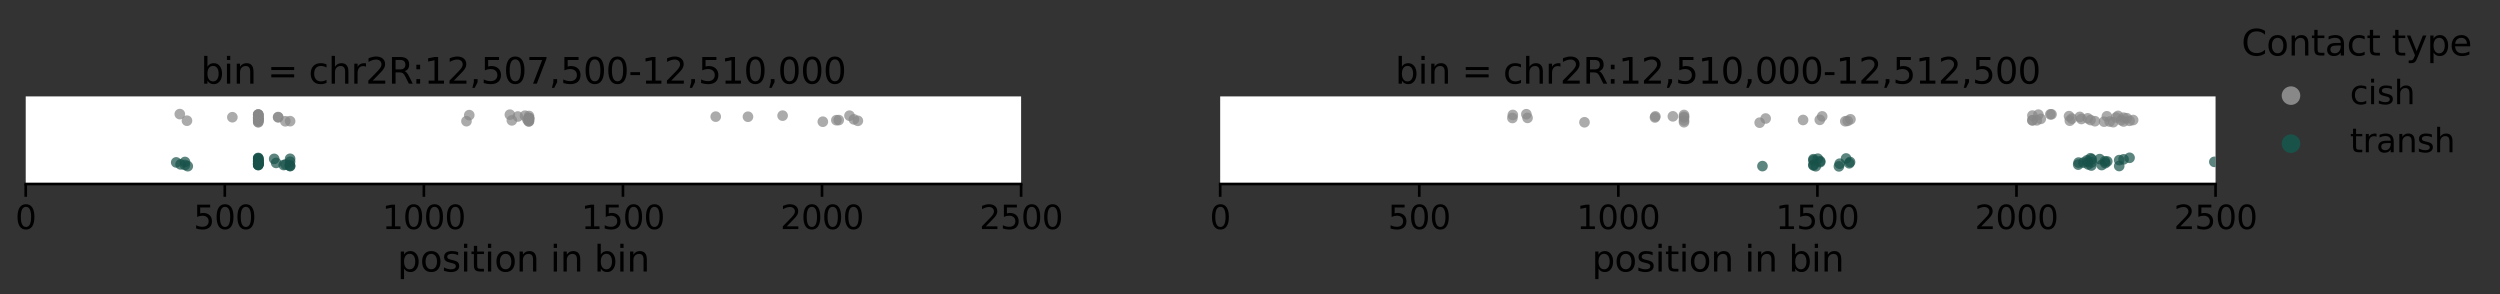 <?xml version="1.0" encoding="utf-8" standalone="no"?>
<!DOCTYPE svg PUBLIC "-//W3C//DTD SVG 1.1//EN"
  "http://www.w3.org/Graphics/SVG/1.1/DTD/svg11.dtd">
<svg xmlns:xlink="http://www.w3.org/1999/xlink" width="1175.922pt" height="138.42pt" viewBox="0 0 1175.922 138.42" xmlns="http://www.w3.org/2000/svg" version="1.1">
 <rect x="0" y="0" width="1175.922" height="138.42" fill="#333333" stroke="none"/>
 <defs>
  <style type="text/css">*{stroke-linejoin: round; stroke-linecap: butt}</style>
 </defs>
 <g id="figure_1">
  <g id="patch_1">
   <path d="M -0 138.42 
L 1175.922 138.42 
L 1175.922 0 
L -0 0 
L -0 138.42 
z
" style="fill: none"/>
  </g>
  <g id="axes_1">
   <g id="patch_2">
    <path d="M 12.099 86.556 
L 480.295 86.556 
L 480.295 45.344 
L 12.099 45.344 
z
" style="fill: #ffffff"/>
   </g>
   <g id="PathCollection_1"/>
   <g id="PathCollection_2"/>
   <g id="matplotlib.axis_1">
    <g id="xtick_1">
     <g id="line2d_1">
      <defs>
       <path id="me3321a9a13" d="M 0 0 
L 0 6 
" style="stroke: #000000; stroke-width: 1.25"/>
      </defs>
      <g>
       <use xlink:href="#me3321a9a13" x="12.099" y="86.556" style="stroke: #000000; stroke-width: 1.25"/>
      </g>
     </g>
     <g id="text_1">
      <!-- 0 -->
      <g transform="translate(7.2 107.758)scale(0.154 -0.154)">
       <defs>
        <path id="DejaVuSans-30" d="M 2034 4250 
Q 1547 4250 1301 3770 
Q 1056 3291 1056 2328 
Q 1056 1369 1301 889 
Q 1547 409 2034 409 
Q 2525 409 2770 889 
Q 3016 1369 3016 2328 
Q 3016 3291 2770 3770 
Q 2525 4250 2034 4250 
z
M 2034 4750 
Q 2819 4750 3233 4129 
Q 3647 3509 3647 2328 
Q 3647 1150 3233 529 
Q 2819 -91 2034 -91 
Q 1250 -91 836 529 
Q 422 1150 422 2328 
Q 422 3509 836 4129 
Q 1250 4750 2034 4750 
z
" transform="scale(0.016)"/>
       </defs>
       <use xlink:href="#DejaVuSans-30"/>
      </g>
     </g>
    </g>
    <g id="xtick_2">
     <g id="line2d_2">
      <g>
       <use xlink:href="#me3321a9a13" x="105.738" y="86.556" style="stroke: #000000; stroke-width: 1.25"/>
      </g>
     </g>
     <g id="text_2">
      <!-- 500 -->
      <g transform="translate(91.041 107.758)scale(0.154 -0.154)">
       <defs>
        <path id="DejaVuSans-35" d="M 691 4666 
L 3169 4666 
L 3169 4134 
L 1269 4134 
L 1269 2991 
Q 1406 3038 1543 3061 
Q 1681 3084 1819 3084 
Q 2600 3084 3056 2656 
Q 3513 2228 3513 1497 
Q 3513 744 3044 326 
Q 2575 -91 1722 -91 
Q 1428 -91 1123 -41 
Q 819 9 494 109 
L 494 744 
Q 775 591 1075 516 
Q 1375 441 1709 441 
Q 2250 441 2565 725 
Q 2881 1009 2881 1497 
Q 2881 1984 2565 2268 
Q 2250 2553 1709 2553 
Q 1456 2553 1204 2497 
Q 953 2441 691 2322 
L 691 4666 
z
" transform="scale(0.016)"/>
       </defs>
       <use xlink:href="#DejaVuSans-35"/>
       <use xlink:href="#DejaVuSans-30" x="63.623"/>
       <use xlink:href="#DejaVuSans-30" x="127.246"/>
      </g>
     </g>
    </g>
    <g id="xtick_3">
     <g id="line2d_3">
      <g>
       <use xlink:href="#me3321a9a13" x="199.377" y="86.556" style="stroke: #000000; stroke-width: 1.25"/>
      </g>
     </g>
     <g id="text_3">
      <!-- 1000 -->
      <g transform="translate(179.781 107.758)scale(0.154 -0.154)">
       <defs>
        <path id="DejaVuSans-31" d="M 794 531 
L 1825 531 
L 1825 4091 
L 703 3866 
L 703 4441 
L 1819 4666 
L 2450 4666 
L 2450 531 
L 3481 531 
L 3481 0 
L 794 0 
L 794 531 
z
" transform="scale(0.016)"/>
       </defs>
       <use xlink:href="#DejaVuSans-31"/>
       <use xlink:href="#DejaVuSans-30" x="63.623"/>
       <use xlink:href="#DejaVuSans-30" x="127.246"/>
       <use xlink:href="#DejaVuSans-30" x="190.869"/>
      </g>
     </g>
    </g>
    <g id="xtick_4">
     <g id="line2d_4">
      <g>
       <use xlink:href="#me3321a9a13" x="293.016" y="86.556" style="stroke: #000000; stroke-width: 1.25"/>
      </g>
     </g>
     <g id="text_4">
      <!-- 1500 -->
      <g transform="translate(273.42 107.758)scale(0.154 -0.154)">
       <use xlink:href="#DejaVuSans-31"/>
       <use xlink:href="#DejaVuSans-35" x="63.623"/>
       <use xlink:href="#DejaVuSans-30" x="127.246"/>
       <use xlink:href="#DejaVuSans-30" x="190.869"/>
      </g>
     </g>
    </g>
    <g id="xtick_5">
     <g id="line2d_5">
      <g>
       <use xlink:href="#me3321a9a13" x="386.655" y="86.556" style="stroke: #000000; stroke-width: 1.25"/>
      </g>
     </g>
     <g id="text_5">
      <!-- 2000 -->
      <g transform="translate(367.059 107.758)scale(0.154 -0.154)">
       <defs>
        <path id="DejaVuSans-32" d="M 1228 531 
L 3431 531 
L 3431 0 
L 469 0 
L 469 531 
Q 828 903 1448 1529 
Q 2069 2156 2228 2338 
Q 2531 2678 2651 2914 
Q 2772 3150 2772 3378 
Q 2772 3750 2511 3984 
Q 2250 4219 1831 4219 
Q 1534 4219 1204 4116 
Q 875 4013 500 3803 
L 500 4441 
Q 881 4594 1212 4672 
Q 1544 4750 1819 4750 
Q 2544 4750 2975 4387 
Q 3406 4025 3406 3419 
Q 3406 3131 3298 2873 
Q 3191 2616 2906 2266 
Q 2828 2175 2409 1742 
Q 1991 1309 1228 531 
z
" transform="scale(0.016)"/>
       </defs>
       <use xlink:href="#DejaVuSans-32"/>
       <use xlink:href="#DejaVuSans-30" x="63.623"/>
       <use xlink:href="#DejaVuSans-30" x="127.246"/>
       <use xlink:href="#DejaVuSans-30" x="190.869"/>
      </g>
     </g>
    </g>
    <g id="xtick_6">
     <g id="line2d_6">
      <g>
       <use xlink:href="#me3321a9a13" x="480.295" y="86.556" style="stroke: #000000; stroke-width: 1.25"/>
      </g>
     </g>
     <g id="text_6">
      <!-- 2500 -->
      <g transform="translate(460.698 107.758)scale(0.154 -0.154)">
       <use xlink:href="#DejaVuSans-32"/>
       <use xlink:href="#DejaVuSans-35" x="63.623"/>
       <use xlink:href="#DejaVuSans-30" x="127.246"/>
       <use xlink:href="#DejaVuSans-30" x="190.869"/>
      </g>
     </g>
    </g>
    <g id="text_7">
     <!-- position in bin -->
     <g transform="translate(186.939 127.726)scale(0.168 -0.168)">
      <defs>
       <path id="DejaVuSans-70" d="M 1159 525 
L 1159 -1331 
L 581 -1331 
L 581 3500 
L 1159 3500 
L 1159 2969 
Q 1341 3281 1617 3432 
Q 1894 3584 2278 3584 
Q 2916 3584 3314 3078 
Q 3713 2572 3713 1747 
Q 3713 922 3314 415 
Q 2916 -91 2278 -91 
Q 1894 -91 1617 61 
Q 1341 213 1159 525 
z
M 3116 1747 
Q 3116 2381 2855 2742 
Q 2594 3103 2138 3103 
Q 1681 3103 1420 2742 
Q 1159 2381 1159 1747 
Q 1159 1113 1420 752 
Q 1681 391 2138 391 
Q 2594 391 2855 752 
Q 3116 1113 3116 1747 
z
" transform="scale(0.016)"/>
       <path id="DejaVuSans-6f" d="M 1959 3097 
Q 1497 3097 1228 2736 
Q 959 2375 959 1747 
Q 959 1119 1226 758 
Q 1494 397 1959 397 
Q 2419 397 2687 759 
Q 2956 1122 2956 1747 
Q 2956 2369 2687 2733 
Q 2419 3097 1959 3097 
z
M 1959 3584 
Q 2709 3584 3137 3096 
Q 3566 2609 3566 1747 
Q 3566 888 3137 398 
Q 2709 -91 1959 -91 
Q 1206 -91 779 398 
Q 353 888 353 1747 
Q 353 2609 779 3096 
Q 1206 3584 1959 3584 
z
" transform="scale(0.016)"/>
       <path id="DejaVuSans-73" d="M 2834 3397 
L 2834 2853 
Q 2591 2978 2328 3040 
Q 2066 3103 1784 3103 
Q 1356 3103 1142 2972 
Q 928 2841 928 2578 
Q 928 2378 1081 2264 
Q 1234 2150 1697 2047 
L 1894 2003 
Q 2506 1872 2764 1633 
Q 3022 1394 3022 966 
Q 3022 478 2636 193 
Q 2250 -91 1575 -91 
Q 1294 -91 989 -36 
Q 684 19 347 128 
L 347 722 
Q 666 556 975 473 
Q 1284 391 1588 391 
Q 1994 391 2212 530 
Q 2431 669 2431 922 
Q 2431 1156 2273 1281 
Q 2116 1406 1581 1522 
L 1381 1569 
Q 847 1681 609 1914 
Q 372 2147 372 2553 
Q 372 3047 722 3315 
Q 1072 3584 1716 3584 
Q 2034 3584 2315 3537 
Q 2597 3491 2834 3397 
z
" transform="scale(0.016)"/>
       <path id="DejaVuSans-69" d="M 603 3500 
L 1178 3500 
L 1178 0 
L 603 0 
L 603 3500 
z
M 603 4863 
L 1178 4863 
L 1178 4134 
L 603 4134 
L 603 4863 
z
" transform="scale(0.016)"/>
       <path id="DejaVuSans-74" d="M 1172 4494 
L 1172 3500 
L 2356 3500 
L 2356 3053 
L 1172 3053 
L 1172 1153 
Q 1172 725 1289 603 
Q 1406 481 1766 481 
L 2356 481 
L 2356 0 
L 1766 0 
Q 1100 0 847 248 
Q 594 497 594 1153 
L 594 3053 
L 172 3053 
L 172 3500 
L 594 3500 
L 594 4494 
L 1172 4494 
z
" transform="scale(0.016)"/>
       <path id="DejaVuSans-6e" d="M 3513 2113 
L 3513 0 
L 2938 0 
L 2938 2094 
Q 2938 2591 2744 2837 
Q 2550 3084 2163 3084 
Q 1697 3084 1428 2787 
Q 1159 2491 1159 1978 
L 1159 0 
L 581 0 
L 581 3500 
L 1159 3500 
L 1159 2956 
Q 1366 3272 1645 3428 
Q 1925 3584 2291 3584 
Q 2894 3584 3203 3211 
Q 3513 2838 3513 2113 
z
" transform="scale(0.016)"/>
       <path id="DejaVuSans-20" transform="scale(0.016)"/>
       <path id="DejaVuSans-62" d="M 3116 1747 
Q 3116 2381 2855 2742 
Q 2594 3103 2138 3103 
Q 1681 3103 1420 2742 
Q 1159 2381 1159 1747 
Q 1159 1113 1420 752 
Q 1681 391 2138 391 
Q 2594 391 2855 752 
Q 3116 1113 3116 1747 
z
M 1159 2969 
Q 1341 3281 1617 3432 
Q 1894 3584 2278 3584 
Q 2916 3584 3314 3078 
Q 3713 2572 3713 1747 
Q 3713 922 3314 415 
Q 2916 -91 2278 -91 
Q 1894 -91 1617 61 
Q 1341 213 1159 525 
L 1159 0 
L 581 0 
L 581 4863 
L 1159 4863 
L 1159 2969 
z
" transform="scale(0.016)"/>
      </defs>
      <use xlink:href="#DejaVuSans-70"/>
      <use xlink:href="#DejaVuSans-6f" x="63.477"/>
      <use xlink:href="#DejaVuSans-73" x="124.658"/>
      <use xlink:href="#DejaVuSans-69" x="176.758"/>
      <use xlink:href="#DejaVuSans-74" x="204.541"/>
      <use xlink:href="#DejaVuSans-69" x="243.75"/>
      <use xlink:href="#DejaVuSans-6f" x="271.533"/>
      <use xlink:href="#DejaVuSans-6e" x="332.715"/>
      <use xlink:href="#DejaVuSans-20" x="396.094"/>
      <use xlink:href="#DejaVuSans-69" x="427.881"/>
      <use xlink:href="#DejaVuSans-6e" x="455.664"/>
      <use xlink:href="#DejaVuSans-20" x="519.043"/>
      <use xlink:href="#DejaVuSans-62" x="550.83"/>
      <use xlink:href="#DejaVuSans-69" x="614.307"/>
      <use xlink:href="#DejaVuSans-6e" x="642.09"/>
     </g>
    </g>
   </g>
   <g id="matplotlib.axis_2"/>
   <g id="patch_3">
    <path d="M 12.099 86.556 
L 480.295 86.556 
" style="fill: none; stroke: #000000; stroke-width: 1.25; stroke-linejoin: miter; stroke-linecap: square"/>
   </g>
   <g id="PathCollection_3">
    <defs>
     <path id="C0_0_67a47cd1c0" d="M 0 2.5 
C 0.663 2.5 1.299 2.237 1.768 1.768 
C 2.237 1.299 2.5 0.663 2.5 -0 
C 2.5 -0.663 2.237 -1.299 1.768 -1.768 
C 1.299 -2.237 0.663 -2.5 0 -2.5 
C -0.663 -2.5 -1.299 -2.237 -1.768 -1.768 
C -2.237 -1.299 -2.5 -0.663 -2.5 0 
C -2.5 0.663 -2.237 1.299 -1.768 1.768 
C -1.299 2.237 -0.663 2.5 0 2.5 
z
"/>
    </defs>
    <g clip-path="url(#pb62e3b99e2)">
     <use xlink:href="#C0_0_67a47cd1c0" x="136.452" y="56.992" style="fill: #888888; fill-opacity: 0.7"/>
    </g>
    <g clip-path="url(#pb62e3b99e2)">
     <use xlink:href="#C0_0_67a47cd1c0" x="368.115" y="54.395" style="fill: #888888; fill-opacity: 0.7"/>
    </g>
    <g clip-path="url(#pb62e3b99e2)">
     <use xlink:href="#C0_0_67a47cd1c0" x="220.727" y="54.152" style="fill: #888888; fill-opacity: 0.7"/>
    </g>
    <g clip-path="url(#pb62e3b99e2)">
     <use xlink:href="#C0_0_67a47cd1c0" x="121.47" y="55.196" style="fill: #888888; fill-opacity: 0.7"/>
    </g>
    <g clip-path="url(#pb62e3b99e2)">
     <use xlink:href="#C0_0_67a47cd1c0" x="246.946" y="54.419" style="fill: #888888; fill-opacity: 0.7"/>
    </g>
    <g clip-path="url(#pb62e3b99e2)">
     <use xlink:href="#C0_0_67a47cd1c0" x="121.47" y="56.073" style="fill: #888888; fill-opacity: 0.7"/>
    </g>
    <g clip-path="url(#pb62e3b99e2)">
     <use xlink:href="#C0_0_67a47cd1c0" x="248.819" y="55.679" style="fill: #888888; fill-opacity: 0.7"/>
    </g>
    <g clip-path="url(#pb62e3b99e2)">
     <use xlink:href="#C0_0_67a47cd1c0" x="121.47" y="53.966" style="fill: #888888; fill-opacity: 0.7"/>
    </g>
    <g clip-path="url(#pb62e3b99e2)">
     <use xlink:href="#C0_0_67a47cd1c0" x="121.47" y="57.537" style="fill: #888888; fill-opacity: 0.7"/>
    </g>
    <g clip-path="url(#pb62e3b99e2)">
     <use xlink:href="#C0_0_67a47cd1c0" x="394.521" y="56.487" style="fill: #888888; fill-opacity: 0.7"/>
    </g>
    <g clip-path="url(#pb62e3b99e2)">
     <use xlink:href="#C0_0_67a47cd1c0" x="248.819" y="57.102" style="fill: #888888; fill-opacity: 0.7"/>
    </g>
    <g clip-path="url(#pb62e3b99e2)">
     <use xlink:href="#C0_0_67a47cd1c0" x="121.47" y="55.325" style="fill: #888888; fill-opacity: 0.7"/>
    </g>
    <g clip-path="url(#pb62e3b99e2)">
     <use xlink:href="#C0_0_67a47cd1c0" x="401.638" y="56.147" style="fill: #888888; fill-opacity: 0.7"/>
    </g>
    <g clip-path="url(#pb62e3b99e2)">
     <use xlink:href="#C0_0_67a47cd1c0" x="219.416" y="57.001" style="fill: #888888; fill-opacity: 0.7"/>
    </g>
    <g clip-path="url(#pb62e3b99e2)">
     <use xlink:href="#C0_0_67a47cd1c0" x="403.51" y="56.827" style="fill: #888888; fill-opacity: 0.7"/>
    </g>
    <g clip-path="url(#pb62e3b99e2)">
     <use xlink:href="#C0_0_67a47cd1c0" x="121.47" y="56.437" style="fill: #888888; fill-opacity: 0.7"/>
    </g>
    <g clip-path="url(#pb62e3b99e2)">
     <use xlink:href="#C0_0_67a47cd1c0" x="121.47" y="53.856" style="fill: #888888; fill-opacity: 0.7"/>
    </g>
    <g clip-path="url(#pb62e3b99e2)">
     <use xlink:href="#C0_0_67a47cd1c0" x="121.47" y="57.351" style="fill: #888888; fill-opacity: 0.7"/>
    </g>
    <g clip-path="url(#pb62e3b99e2)">
     <use xlink:href="#C0_0_67a47cd1c0" x="336.652" y="54.865" style="fill: #888888; fill-opacity: 0.7"/>
    </g>
    <g clip-path="url(#pb62e3b99e2)">
     <use xlink:href="#C0_0_67a47cd1c0" x="121.47" y="55.697" style="fill: #888888; fill-opacity: 0.7"/>
    </g>
    <g clip-path="url(#pb62e3b99e2)">
     <use xlink:href="#C0_0_67a47cd1c0" x="121.47" y="56.444" style="fill: #888888; fill-opacity: 0.7"/>
    </g>
    <g clip-path="url(#pb62e3b99e2)">
     <use xlink:href="#C0_0_67a47cd1c0" x="239.829" y="53.936" style="fill: #888888; fill-opacity: 0.7"/>
    </g>
    <g clip-path="url(#pb62e3b99e2)">
     <use xlink:href="#C0_0_67a47cd1c0" x="248.819" y="55.798" style="fill: #888888; fill-opacity: 0.7"/>
    </g>
    <g clip-path="url(#pb62e3b99e2)">
     <use xlink:href="#C0_0_67a47cd1c0" x="121.47" y="56.764" style="fill: #888888; fill-opacity: 0.7"/>
    </g>
    <g clip-path="url(#pb62e3b99e2)">
     <use xlink:href="#C0_0_67a47cd1c0" x="248.819" y="55.51" style="fill: #888888; fill-opacity: 0.7"/>
    </g>
    <g clip-path="url(#pb62e3b99e2)">
     <use xlink:href="#C0_0_67a47cd1c0" x="248.819" y="54.565" style="fill: #888888; fill-opacity: 0.7"/>
    </g>
    <g clip-path="url(#pb62e3b99e2)">
     <use xlink:href="#C0_0_67a47cd1c0" x="248.819" y="55.479" style="fill: #888888; fill-opacity: 0.7"/>
    </g>
    <g clip-path="url(#pb62e3b99e2)">
     <use xlink:href="#C0_0_67a47cd1c0" x="130.833" y="55.195" style="fill: #888888; fill-opacity: 0.7"/>
    </g>
    <g clip-path="url(#pb62e3b99e2)">
     <use xlink:href="#C0_0_67a47cd1c0" x="84.576" y="53.664" style="fill: #888888; fill-opacity: 0.7"/>
    </g>
    <g clip-path="url(#pb62e3b99e2)">
     <use xlink:href="#C0_0_67a47cd1c0" x="240.766" y="56.622" style="fill: #888888; fill-opacity: 0.7"/>
    </g>
    <g clip-path="url(#pb62e3b99e2)">
     <use xlink:href="#C0_0_67a47cd1c0" x="121.47" y="56.89" style="fill: #888888; fill-opacity: 0.7"/>
    </g>
    <g clip-path="url(#pb62e3b99e2)">
     <use xlink:href="#C0_0_67a47cd1c0" x="121.47" y="54.698" style="fill: #888888; fill-opacity: 0.7"/>
    </g>
    <g clip-path="url(#pb62e3b99e2)">
     <use xlink:href="#C0_0_67a47cd1c0" x="121.47" y="55.855" style="fill: #888888; fill-opacity: 0.7"/>
    </g>
    <g clip-path="url(#pb62e3b99e2)">
     <use xlink:href="#C0_0_67a47cd1c0" x="130.833" y="55.056" style="fill: #888888; fill-opacity: 0.7"/>
    </g>
    <g clip-path="url(#pb62e3b99e2)">
     <use xlink:href="#C0_0_67a47cd1c0" x="243.575" y="54.802" style="fill: #888888; fill-opacity: 0.7"/>
    </g>
    <g clip-path="url(#pb62e3b99e2)">
     <use xlink:href="#C0_0_67a47cd1c0" x="393.397" y="56.529" style="fill: #888888; fill-opacity: 0.7"/>
    </g>
    <g clip-path="url(#pb62e3b99e2)">
     <use xlink:href="#C0_0_67a47cd1c0" x="121.47" y="55.418" style="fill: #888888; fill-opacity: 0.7"/>
    </g>
    <g clip-path="url(#pb62e3b99e2)">
     <use xlink:href="#C0_0_67a47cd1c0" x="399.578" y="54.409" style="fill: #888888; fill-opacity: 0.7"/>
    </g>
    <g clip-path="url(#pb62e3b99e2)">
     <use xlink:href="#C0_0_67a47cd1c0" x="109.296" y="55.138" style="fill: #888888; fill-opacity: 0.7"/>
    </g>
    <g clip-path="url(#pb62e3b99e2)">
     <use xlink:href="#C0_0_67a47cd1c0" x="87.947" y="56.774" style="fill: #888888; fill-opacity: 0.7"/>
    </g>
    <g clip-path="url(#pb62e3b99e2)">
     <use xlink:href="#C0_0_67a47cd1c0" x="134.204" y="57.047" style="fill: #888888; fill-opacity: 0.7"/>
    </g>
    <g clip-path="url(#pb62e3b99e2)">
     <use xlink:href="#C0_0_67a47cd1c0" x="121.47" y="53.934" style="fill: #888888; fill-opacity: 0.7"/>
    </g>
    <g clip-path="url(#pb62e3b99e2)">
     <use xlink:href="#C0_0_67a47cd1c0" x="121.47" y="53.967" style="fill: #888888; fill-opacity: 0.7"/>
    </g>
    <g clip-path="url(#pb62e3b99e2)">
     <use xlink:href="#C0_0_67a47cd1c0" x="351.822" y="54.907" style="fill: #888888; fill-opacity: 0.7"/>
    </g>
    <g clip-path="url(#pb62e3b99e2)">
     <use xlink:href="#C0_0_67a47cd1c0" x="248.819" y="56.189" style="fill: #888888; fill-opacity: 0.7"/>
    </g>
    <g clip-path="url(#pb62e3b99e2)">
     <use xlink:href="#C0_0_67a47cd1c0" x="248.819" y="56.724" style="fill: #888888; fill-opacity: 0.7"/>
    </g>
    <g clip-path="url(#pb62e3b99e2)">
     <use xlink:href="#C0_0_67a47cd1c0" x="248.07" y="56.249" style="fill: #888888; fill-opacity: 0.7"/>
    </g>
    <g clip-path="url(#pb62e3b99e2)">
     <use xlink:href="#C0_0_67a47cd1c0" x="248.631" y="57.053" style="fill: #888888; fill-opacity: 0.7"/>
    </g>
    <g clip-path="url(#pb62e3b99e2)">
     <use xlink:href="#C0_0_67a47cd1c0" x="387.03" y="57.247" style="fill: #888888; fill-opacity: 0.7"/>
    </g>
   </g>
   <g id="PathCollection_4">
    <defs>
     <path id="C1_0_6f51b95f80" d="M 0 2.5 
C 0.663 2.5 1.299 2.237 1.768 1.768 
C 2.237 1.299 2.5 0.663 2.5 -0 
C 2.5 -0.663 2.237 -1.299 1.768 -1.768 
C 1.299 -2.237 0.663 -2.5 0 -2.5 
C -0.663 -2.5 -1.299 -2.237 -1.768 -1.768 
C -2.237 -1.299 -2.5 -0.663 -2.5 0 
C -2.5 0.663 -2.237 1.299 -1.768 1.768 
C -1.299 2.237 -0.663 2.5 0 2.5 
z
"/>
    </defs>
    <g clip-path="url(#pb62e3b99e2)">
     <use xlink:href="#C1_0_6f51b95f80" x="121.47" y="76.145" style="fill: #185249; fill-opacity: 0.7"/>
    </g>
    <g clip-path="url(#pb62e3b99e2)">
     <use xlink:href="#C1_0_6f51b95f80" x="136.452" y="76.078" style="fill: #185249; fill-opacity: 0.7"/>
    </g>
    <g clip-path="url(#pb62e3b99e2)">
     <use xlink:href="#C1_0_6f51b95f80" x="133.455" y="77.628" style="fill: #185249; fill-opacity: 0.7"/>
    </g>
    <g clip-path="url(#pb62e3b99e2)">
     <use xlink:href="#C1_0_6f51b95f80" x="136.452" y="78.103" style="fill: #185249; fill-opacity: 0.7"/>
    </g>
    <g clip-path="url(#pb62e3b99e2)">
     <use xlink:href="#C1_0_6f51b95f80" x="121.47" y="76.91" style="fill: #185249; fill-opacity: 0.7"/>
    </g>
    <g clip-path="url(#pb62e3b99e2)">
     <use xlink:href="#C1_0_6f51b95f80" x="87.01" y="77.584" style="fill: #185249; fill-opacity: 0.7"/>
    </g>
    <g clip-path="url(#pb62e3b99e2)">
     <use xlink:href="#C1_0_6f51b95f80" x="121.47" y="77.288" style="fill: #185249; fill-opacity: 0.7"/>
    </g>
    <g clip-path="url(#pb62e3b99e2)">
     <use xlink:href="#C1_0_6f51b95f80" x="121.47" y="76.436" style="fill: #185249; fill-opacity: 0.7"/>
    </g>
    <g clip-path="url(#pb62e3b99e2)">
     <use xlink:href="#C1_0_6f51b95f80" x="88.321" y="78.173" style="fill: #185249; fill-opacity: 0.7"/>
    </g>
    <g clip-path="url(#pb62e3b99e2)">
     <use xlink:href="#C1_0_6f51b95f80" x="121.47" y="76.893" style="fill: #185249; fill-opacity: 0.7"/>
    </g>
    <g clip-path="url(#pb62e3b99e2)">
     <use xlink:href="#C1_0_6f51b95f80" x="87.01" y="76.188" style="fill: #185249; fill-opacity: 0.7"/>
    </g>
    <g clip-path="url(#pb62e3b99e2)">
     <use xlink:href="#C1_0_6f51b95f80" x="121.47" y="74.435" style="fill: #185249; fill-opacity: 0.7"/>
    </g>
    <g clip-path="url(#pb62e3b99e2)">
     <use xlink:href="#C1_0_6f51b95f80" x="121.47" y="75.599" style="fill: #185249; fill-opacity: 0.7"/>
    </g>
    <g clip-path="url(#pb62e3b99e2)">
     <use xlink:href="#C1_0_6f51b95f80" x="136.265" y="77.561" style="fill: #185249; fill-opacity: 0.7"/>
    </g>
    <g clip-path="url(#pb62e3b99e2)">
     <use xlink:href="#C1_0_6f51b95f80" x="121.47" y="77.444" style="fill: #185249; fill-opacity: 0.7"/>
    </g>
    <g clip-path="url(#pb62e3b99e2)">
     <use xlink:href="#C1_0_6f51b95f80" x="136.452" y="74.685" style="fill: #185249; fill-opacity: 0.7"/>
    </g>
    <g clip-path="url(#pb62e3b99e2)">
     <use xlink:href="#C1_0_6f51b95f80" x="121.47" y="77.648" style="fill: #185249; fill-opacity: 0.7"/>
    </g>
    <g clip-path="url(#pb62e3b99e2)">
     <use xlink:href="#C1_0_6f51b95f80" x="134.392" y="77.381" style="fill: #185249; fill-opacity: 0.7"/>
    </g>
    <g clip-path="url(#pb62e3b99e2)">
     <use xlink:href="#C1_0_6f51b95f80" x="121.47" y="77.107" style="fill: #185249; fill-opacity: 0.7"/>
    </g>
    <g clip-path="url(#pb62e3b99e2)">
     <use xlink:href="#C1_0_6f51b95f80" x="121.47" y="77.148" style="fill: #185249; fill-opacity: 0.7"/>
    </g>
    <g clip-path="url(#pb62e3b99e2)">
     <use xlink:href="#C1_0_6f51b95f80" x="84.95" y="77.319" style="fill: #185249; fill-opacity: 0.7"/>
    </g>
    <g clip-path="url(#pb62e3b99e2)">
     <use xlink:href="#C1_0_6f51b95f80" x="121.47" y="75.995" style="fill: #185249; fill-opacity: 0.7"/>
    </g>
    <g clip-path="url(#pb62e3b99e2)">
     <use xlink:href="#C1_0_6f51b95f80" x="129.897" y="76.631" style="fill: #185249; fill-opacity: 0.7"/>
    </g>
    <g clip-path="url(#pb62e3b99e2)">
     <use xlink:href="#C1_0_6f51b95f80" x="136.452" y="78.079" style="fill: #185249; fill-opacity: 0.7"/>
    </g>
    <g clip-path="url(#pb62e3b99e2)">
     <use xlink:href="#C1_0_6f51b95f80" x="121.47" y="75.549" style="fill: #185249; fill-opacity: 0.7"/>
    </g>
    <g clip-path="url(#pb62e3b99e2)">
     <use xlink:href="#C1_0_6f51b95f80" x="121.47" y="74.91" style="fill: #185249; fill-opacity: 0.7"/>
    </g>
    <g clip-path="url(#pb62e3b99e2)">
     <use xlink:href="#C1_0_6f51b95f80" x="82.89" y="76.391" style="fill: #185249; fill-opacity: 0.7"/>
    </g>
    <g clip-path="url(#pb62e3b99e2)">
     <use xlink:href="#C1_0_6f51b95f80" x="121.47" y="74.293" style="fill: #185249; fill-opacity: 0.7"/>
    </g>
    <g clip-path="url(#pb62e3b99e2)">
     <use xlink:href="#C1_0_6f51b95f80" x="121.47" y="75.896" style="fill: #185249; fill-opacity: 0.7"/>
    </g>
    <g clip-path="url(#pb62e3b99e2)">
     <use xlink:href="#C1_0_6f51b95f80" x="128.961" y="74.733" style="fill: #185249; fill-opacity: 0.7"/>
    </g>
    <g clip-path="url(#pb62e3b99e2)">
     <use xlink:href="#C1_0_6f51b95f80" x="121.47" y="75.584" style="fill: #185249; fill-opacity: 0.7"/>
    </g>
    <g clip-path="url(#pb62e3b99e2)">
     <use xlink:href="#C1_0_6f51b95f80" x="121.47" y="74.661" style="fill: #185249; fill-opacity: 0.7"/>
    </g>
    <g clip-path="url(#pb62e3b99e2)">
     <use xlink:href="#C1_0_6f51b95f80" x="121.47" y="76.986" style="fill: #185249; fill-opacity: 0.7"/>
    </g>
    <g clip-path="url(#pb62e3b99e2)">
     <use xlink:href="#C1_0_6f51b95f80" x="121.47" y="77.605" style="fill: #185249; fill-opacity: 0.7"/>
    </g>
   </g>
   <g id="text_8">
    <!-- bin = chr2R:12,507,500-12,510,000 -->
    <g transform="translate(94.464 39.344)scale(0.168 -0.168)">
     <defs>
      <path id="DejaVuSans-3d" d="M 678 2906 
L 4684 2906 
L 4684 2381 
L 678 2381 
L 678 2906 
z
M 678 1631 
L 4684 1631 
L 4684 1100 
L 678 1100 
L 678 1631 
z
" transform="scale(0.016)"/>
      <path id="DejaVuSans-63" d="M 3122 3366 
L 3122 2828 
Q 2878 2963 2633 3030 
Q 2388 3097 2138 3097 
Q 1578 3097 1268 2742 
Q 959 2388 959 1747 
Q 959 1106 1268 751 
Q 1578 397 2138 397 
Q 2388 397 2633 464 
Q 2878 531 3122 666 
L 3122 134 
Q 2881 22 2623 -34 
Q 2366 -91 2075 -91 
Q 1284 -91 818 406 
Q 353 903 353 1747 
Q 353 2603 823 3093 
Q 1294 3584 2113 3584 
Q 2378 3584 2631 3529 
Q 2884 3475 3122 3366 
z
" transform="scale(0.016)"/>
      <path id="DejaVuSans-68" d="M 3513 2113 
L 3513 0 
L 2938 0 
L 2938 2094 
Q 2938 2591 2744 2837 
Q 2550 3084 2163 3084 
Q 1697 3084 1428 2787 
Q 1159 2491 1159 1978 
L 1159 0 
L 581 0 
L 581 4863 
L 1159 4863 
L 1159 2956 
Q 1366 3272 1645 3428 
Q 1925 3584 2291 3584 
Q 2894 3584 3203 3211 
Q 3513 2838 3513 2113 
z
" transform="scale(0.016)"/>
      <path id="DejaVuSans-72" d="M 2631 2963 
Q 2534 3019 2420 3045 
Q 2306 3072 2169 3072 
Q 1681 3072 1420 2755 
Q 1159 2438 1159 1844 
L 1159 0 
L 581 0 
L 581 3500 
L 1159 3500 
L 1159 2956 
Q 1341 3275 1631 3429 
Q 1922 3584 2338 3584 
Q 2397 3584 2469 3576 
Q 2541 3569 2628 3553 
L 2631 2963 
z
" transform="scale(0.016)"/>
      <path id="DejaVuSans-52" d="M 2841 2188 
Q 3044 2119 3236 1894 
Q 3428 1669 3622 1275 
L 4263 0 
L 3584 0 
L 2988 1197 
Q 2756 1666 2539 1819 
Q 2322 1972 1947 1972 
L 1259 1972 
L 1259 0 
L 628 0 
L 628 4666 
L 2053 4666 
Q 2853 4666 3247 4331 
Q 3641 3997 3641 3322 
Q 3641 2881 3436 2590 
Q 3231 2300 2841 2188 
z
M 1259 4147 
L 1259 2491 
L 2053 2491 
Q 2509 2491 2742 2702 
Q 2975 2913 2975 3322 
Q 2975 3731 2742 3939 
Q 2509 4147 2053 4147 
L 1259 4147 
z
" transform="scale(0.016)"/>
      <path id="DejaVuSans-3a" d="M 750 794 
L 1409 794 
L 1409 0 
L 750 0 
L 750 794 
z
M 750 3309 
L 1409 3309 
L 1409 2516 
L 750 2516 
L 750 3309 
z
" transform="scale(0.016)"/>
      <path id="DejaVuSans-2c" d="M 750 794 
L 1409 794 
L 1409 256 
L 897 -744 
L 494 -744 
L 750 256 
L 750 794 
z
" transform="scale(0.016)"/>
      <path id="DejaVuSans-37" d="M 525 4666 
L 3525 4666 
L 3525 4397 
L 1831 0 
L 1172 0 
L 2766 4134 
L 525 4134 
L 525 4666 
z
" transform="scale(0.016)"/>
      <path id="DejaVuSans-2d" d="M 313 2009 
L 1997 2009 
L 1997 1497 
L 313 1497 
L 313 2009 
z
" transform="scale(0.016)"/>
     </defs>
     <use xlink:href="#DejaVuSans-62"/>
     <use xlink:href="#DejaVuSans-69" x="63.477"/>
     <use xlink:href="#DejaVuSans-6e" x="91.26"/>
     <use xlink:href="#DejaVuSans-20" x="154.639"/>
     <use xlink:href="#DejaVuSans-3d" x="186.426"/>
     <use xlink:href="#DejaVuSans-20" x="270.215"/>
     <use xlink:href="#DejaVuSans-63" x="302.002"/>
     <use xlink:href="#DejaVuSans-68" x="356.982"/>
     <use xlink:href="#DejaVuSans-72" x="420.361"/>
     <use xlink:href="#DejaVuSans-32" x="461.475"/>
     <use xlink:href="#DejaVuSans-52" x="525.098"/>
     <use xlink:href="#DejaVuSans-3a" x="591.455"/>
     <use xlink:href="#DejaVuSans-31" x="625.146"/>
     <use xlink:href="#DejaVuSans-32" x="688.77"/>
     <use xlink:href="#DejaVuSans-2c" x="752.393"/>
     <use xlink:href="#DejaVuSans-35" x="784.18"/>
     <use xlink:href="#DejaVuSans-30" x="847.803"/>
     <use xlink:href="#DejaVuSans-37" x="911.426"/>
     <use xlink:href="#DejaVuSans-2c" x="975.049"/>
     <use xlink:href="#DejaVuSans-35" x="1006.836"/>
     <use xlink:href="#DejaVuSans-30" x="1070.459"/>
     <use xlink:href="#DejaVuSans-30" x="1134.082"/>
     <use xlink:href="#DejaVuSans-2d" x="1197.705"/>
     <use xlink:href="#DejaVuSans-31" x="1233.789"/>
     <use xlink:href="#DejaVuSans-32" x="1297.412"/>
     <use xlink:href="#DejaVuSans-2c" x="1361.035"/>
     <use xlink:href="#DejaVuSans-35" x="1392.822"/>
     <use xlink:href="#DejaVuSans-31" x="1456.445"/>
     <use xlink:href="#DejaVuSans-30" x="1520.068"/>
     <use xlink:href="#DejaVuSans-2c" x="1583.691"/>
     <use xlink:href="#DejaVuSans-30" x="1615.479"/>
     <use xlink:href="#DejaVuSans-30" x="1679.102"/>
     <use xlink:href="#DejaVuSans-30" x="1742.725"/>
    </g>
   </g>
  </g>
  <g id="axes_2">
   <g id="patch_4">
    <path d="M 573.934 86.556 
L 1042.129 86.556 
L 1042.129 45.344 
L 573.934 45.344 
z
" style="fill: #ffffff"/>
   </g>
   <g id="PathCollection_5"/>
   <g id="PathCollection_6"/>
   <g id="matplotlib.axis_3">
    <g id="xtick_7">
     <g id="line2d_7">
      <g>
       <use xlink:href="#me3321a9a13" x="573.934" y="86.556" style="stroke: #000000; stroke-width: 1.25"/>
      </g>
     </g>
     <g id="text_9">
      <!-- 0 -->
      <g transform="translate(569.034 107.758)scale(0.154 -0.154)">
       <use xlink:href="#DejaVuSans-30"/>
      </g>
     </g>
    </g>
    <g id="xtick_8">
     <g id="line2d_8">
      <g>
       <use xlink:href="#me3321a9a13" x="667.573" y="86.556" style="stroke: #000000; stroke-width: 1.25"/>
      </g>
     </g>
     <g id="text_10">
      <!-- 500 -->
      <g transform="translate(652.875 107.758)scale(0.154 -0.154)">
       <use xlink:href="#DejaVuSans-35"/>
       <use xlink:href="#DejaVuSans-30" x="63.623"/>
       <use xlink:href="#DejaVuSans-30" x="127.246"/>
      </g>
     </g>
    </g>
    <g id="xtick_9">
     <g id="line2d_9">
      <g>
       <use xlink:href="#me3321a9a13" x="761.212" y="86.556" style="stroke: #000000; stroke-width: 1.25"/>
      </g>
     </g>
     <g id="text_11">
      <!-- 1000 -->
      <g transform="translate(741.615 107.758)scale(0.154 -0.154)">
       <use xlink:href="#DejaVuSans-31"/>
       <use xlink:href="#DejaVuSans-30" x="63.623"/>
       <use xlink:href="#DejaVuSans-30" x="127.246"/>
       <use xlink:href="#DejaVuSans-30" x="190.869"/>
      </g>
     </g>
    </g>
    <g id="xtick_10">
     <g id="line2d_10">
      <g>
       <use xlink:href="#me3321a9a13" x="854.851" y="86.556" style="stroke: #000000; stroke-width: 1.25"/>
      </g>
     </g>
     <g id="text_12">
      <!-- 1500 -->
      <g transform="translate(835.254 107.758)scale(0.154 -0.154)">
       <use xlink:href="#DejaVuSans-31"/>
       <use xlink:href="#DejaVuSans-35" x="63.623"/>
       <use xlink:href="#DejaVuSans-30" x="127.246"/>
       <use xlink:href="#DejaVuSans-30" x="190.869"/>
      </g>
     </g>
    </g>
    <g id="xtick_11">
     <g id="line2d_11">
      <g>
       <use xlink:href="#me3321a9a13" x="948.49" y="86.556" style="stroke: #000000; stroke-width: 1.25"/>
      </g>
     </g>
     <g id="text_13">
      <!-- 2000 -->
      <g transform="translate(928.893 107.758)scale(0.154 -0.154)">
       <use xlink:href="#DejaVuSans-32"/>
       <use xlink:href="#DejaVuSans-30" x="63.623"/>
       <use xlink:href="#DejaVuSans-30" x="127.246"/>
       <use xlink:href="#DejaVuSans-30" x="190.869"/>
      </g>
     </g>
    </g>
    <g id="xtick_12">
     <g id="line2d_12">
      <g>
       <use xlink:href="#me3321a9a13" x="1042.129" y="86.556" style="stroke: #000000; stroke-width: 1.25"/>
      </g>
     </g>
     <g id="text_14">
      <!-- 2500 -->
      <g transform="translate(1022.533 107.758)scale(0.154 -0.154)">
       <use xlink:href="#DejaVuSans-32"/>
       <use xlink:href="#DejaVuSans-35" x="63.623"/>
       <use xlink:href="#DejaVuSans-30" x="127.246"/>
       <use xlink:href="#DejaVuSans-30" x="190.869"/>
      </g>
     </g>
    </g>
    <g id="text_15">
     <!-- position in bin -->
     <g transform="translate(748.773 127.726)scale(0.168 -0.168)">
      <use xlink:href="#DejaVuSans-70"/>
      <use xlink:href="#DejaVuSans-6f" x="63.477"/>
      <use xlink:href="#DejaVuSans-73" x="124.658"/>
      <use xlink:href="#DejaVuSans-69" x="176.758"/>
      <use xlink:href="#DejaVuSans-74" x="204.541"/>
      <use xlink:href="#DejaVuSans-69" x="243.75"/>
      <use xlink:href="#DejaVuSans-6f" x="271.533"/>
      <use xlink:href="#DejaVuSans-6e" x="332.715"/>
      <use xlink:href="#DejaVuSans-20" x="396.094"/>
      <use xlink:href="#DejaVuSans-69" x="427.881"/>
      <use xlink:href="#DejaVuSans-6e" x="455.664"/>
      <use xlink:href="#DejaVuSans-20" x="519.043"/>
      <use xlink:href="#DejaVuSans-62" x="550.83"/>
      <use xlink:href="#DejaVuSans-69" x="614.307"/>
      <use xlink:href="#DejaVuSans-6e" x="642.09"/>
     </g>
    </g>
   </g>
   <g id="matplotlib.axis_4"/>
   <g id="patch_5">
    <path d="M 573.934 86.556 
L 1042.129 86.556 
" style="fill: none; stroke: #000000; stroke-width: 1.25; stroke-linejoin: miter; stroke-linecap: square"/>
   </g>
   <g id="PathCollection_7">
    <defs>
     <path id="C2_0_086c5f6307" d="M 0 2.5 
C 0.663 2.5 1.299 2.237 1.768 1.768 
C 2.237 1.299 2.5 0.663 2.5 -0 
C 2.5 -0.663 2.237 -1.299 1.768 -1.768 
C 1.299 -2.237 0.663 -2.5 0 -2.5 
C -0.663 -2.5 -1.299 -2.237 -1.768 -1.768 
C -2.237 -1.299 -2.5 -0.663 -2.5 0 
C -2.5 0.663 -2.237 1.299 -1.768 1.768 
C -1.299 2.237 -0.663 2.5 0 2.5 
z
"/>
    </defs>
    <g clip-path="url(#pcedf660607)">
     <use xlink:href="#C2_0_086c5f6307" x="745.293" y="57.517" style="fill: #888888; fill-opacity: 0.7"/>
    </g>
    <g clip-path="url(#pcedf660607)">
     <use xlink:href="#C2_0_086c5f6307" x="978.267" y="54.986" style="fill: #888888; fill-opacity: 0.7"/>
    </g>
    <g clip-path="url(#pcedf660607)">
     <use xlink:href="#C2_0_086c5f6307" x="830.505" y="55.743" style="fill: #888888; fill-opacity: 0.7"/>
    </g>
    <g clip-path="url(#pcedf660607)">
     <use xlink:href="#C2_0_086c5f6307" x="778.629" y="54.751" style="fill: #888888; fill-opacity: 0.7"/>
    </g>
    <g clip-path="url(#pcedf660607)">
     <use xlink:href="#C2_0_086c5f6307" x="959.914" y="55.905" style="fill: #888888; fill-opacity: 0.7"/>
    </g>
    <g clip-path="url(#pcedf660607)">
     <use xlink:href="#C2_0_086c5f6307" x="974.522" y="55.807" style="fill: #888888; fill-opacity: 0.7"/>
    </g>
    <g clip-path="url(#pcedf660607)">
     <use xlink:href="#C2_0_086c5f6307" x="998.868" y="57.144" style="fill: #888888; fill-opacity: 0.7"/>
    </g>
    <g clip-path="url(#pcedf660607)">
     <use xlink:href="#C2_0_086c5f6307" x="973.211" y="54.629" style="fill: #888888; fill-opacity: 0.7"/>
    </g>
    <g clip-path="url(#pcedf660607)">
     <use xlink:href="#C2_0_086c5f6307" x="867.96" y="57.032" style="fill: #888888; fill-opacity: 0.7"/>
    </g>
    <g clip-path="url(#pcedf660607)">
     <use xlink:href="#C2_0_086c5f6307" x="958.041" y="56.604" style="fill: #888888; fill-opacity: 0.7"/>
    </g>
    <g clip-path="url(#pcedf660607)">
     <use xlink:href="#C2_0_086c5f6307" x="964.409" y="53.781" style="fill: #888888; fill-opacity: 0.7"/>
    </g>
    <g clip-path="url(#pcedf660607)">
     <use xlink:href="#C2_0_086c5f6307" x="995.309" y="55.29" style="fill: #888888; fill-opacity: 0.7"/>
    </g>
    <g clip-path="url(#pcedf660607)">
     <use xlink:href="#C2_0_086c5f6307" x="792.113" y="55.305" style="fill: #888888; fill-opacity: 0.7"/>
    </g>
    <g clip-path="url(#pcedf660607)">
     <use xlink:href="#C2_0_086c5f6307" x="973.585" y="56.772" style="fill: #888888; fill-opacity: 0.7"/>
    </g>
    <g clip-path="url(#pcedf660607)">
     <use xlink:href="#C2_0_086c5f6307" x="955.981" y="56.596" style="fill: #888888; fill-opacity: 0.7"/>
    </g>
    <g clip-path="url(#pcedf660607)">
     <use xlink:href="#C2_0_086c5f6307" x="958.79" y="53.921" style="fill: #888888; fill-opacity: 0.7"/>
    </g>
    <g clip-path="url(#pcedf660607)">
     <use xlink:href="#C2_0_086c5f6307" x="848.109" y="56.439" style="fill: #888888; fill-opacity: 0.7"/>
    </g>
    <g clip-path="url(#pcedf660607)">
     <use xlink:href="#C2_0_086c5f6307" x="857.098" y="54.74" style="fill: #888888; fill-opacity: 0.7"/>
    </g>
    <g clip-path="url(#pcedf660607)">
     <use xlink:href="#C2_0_086c5f6307" x="786.869" y="54.725" style="fill: #888888; fill-opacity: 0.7"/>
    </g>
    <g clip-path="url(#pcedf660607)">
     <use xlink:href="#C2_0_086c5f6307" x="989.691" y="57.22" style="fill: #888888; fill-opacity: 0.7"/>
    </g>
    <g clip-path="url(#pcedf660607)">
     <use xlink:href="#C2_0_086c5f6307" x="979.016" y="55.976" style="fill: #888888; fill-opacity: 0.7"/>
    </g>
    <g clip-path="url(#pcedf660607)">
     <use xlink:href="#C2_0_086c5f6307" x="991.002" y="54.703" style="fill: #888888; fill-opacity: 0.7"/>
    </g>
    <g clip-path="url(#pcedf660607)">
     <use xlink:href="#C2_0_086c5f6307" x="1000.366" y="55.592" style="fill: #888888; fill-opacity: 0.7"/>
    </g>
    <g clip-path="url(#pcedf660607)">
     <use xlink:href="#C2_0_086c5f6307" x="718.512" y="55.449" style="fill: #888888; fill-opacity: 0.7"/>
    </g>
    <g clip-path="url(#pcedf660607)">
     <use xlink:href="#C2_0_086c5f6307" x="792.113" y="56.661" style="fill: #888888; fill-opacity: 0.7"/>
    </g>
    <g clip-path="url(#pcedf660607)">
     <use xlink:href="#C2_0_086c5f6307" x="855.975" y="56.36" style="fill: #888888; fill-opacity: 0.7"/>
    </g>
    <g clip-path="url(#pcedf660607)">
     <use xlink:href="#C2_0_086c5f6307" x="982.013" y="55.662" style="fill: #888888; fill-opacity: 0.7"/>
    </g>
    <g clip-path="url(#pcedf660607)">
     <use xlink:href="#C2_0_086c5f6307" x="964.97" y="53.762" style="fill: #888888; fill-opacity: 0.7"/>
    </g>
    <g clip-path="url(#pcedf660607)">
     <use xlink:href="#C2_0_086c5f6307" x="792.113" y="57.49" style="fill: #888888; fill-opacity: 0.7"/>
    </g>
    <g clip-path="url(#pcedf660607)">
     <use xlink:href="#C2_0_086c5f6307" x="870.395" y="56.118" style="fill: #888888; fill-opacity: 0.7"/>
    </g>
    <g clip-path="url(#pcedf660607)">
     <use xlink:href="#C2_0_086c5f6307" x="869.084" y="56.86" style="fill: #888888; fill-opacity: 0.7"/>
    </g>
    <g clip-path="url(#pcedf660607)">
     <use xlink:href="#C2_0_086c5f6307" x="955.981" y="54.369" style="fill: #888888; fill-opacity: 0.7"/>
    </g>
    <g clip-path="url(#pcedf660607)">
     <use xlink:href="#C2_0_086c5f6307" x="711.396" y="55.498" style="fill: #888888; fill-opacity: 0.7"/>
    </g>
    <g clip-path="url(#pcedf660607)">
     <use xlink:href="#C2_0_086c5f6307" x="985.384" y="57.014" style="fill: #888888; fill-opacity: 0.7"/>
    </g>
    <g clip-path="url(#pcedf660607)">
     <use xlink:href="#C2_0_086c5f6307" x="1001.677" y="56.833" style="fill: #888888; fill-opacity: 0.7"/>
    </g>
    <g clip-path="url(#pcedf660607)">
     <use xlink:href="#C2_0_086c5f6307" x="996.246" y="54.52" style="fill: #888888; fill-opacity: 0.7"/>
    </g>
    <g clip-path="url(#pcedf660607)">
     <use xlink:href="#C2_0_086c5f6307" x="1003.362" y="56.46" style="fill: #888888; fill-opacity: 0.7"/>
    </g>
    <g clip-path="url(#pcedf660607)">
     <use xlink:href="#C2_0_086c5f6307" x="983.324" y="56.475" style="fill: #888888; fill-opacity: 0.7"/>
    </g>
    <g clip-path="url(#pcedf660607)">
     <use xlink:href="#C2_0_086c5f6307" x="955.981" y="56.576" style="fill: #888888; fill-opacity: 0.7"/>
    </g>
    <g clip-path="url(#pcedf660607)">
     <use xlink:href="#C2_0_086c5f6307" x="998.868" y="55.352" style="fill: #888888; fill-opacity: 0.7"/>
    </g>
    <g clip-path="url(#pcedf660607)">
     <use xlink:href="#C2_0_086c5f6307" x="792.113" y="54.92" style="fill: #888888; fill-opacity: 0.7"/>
    </g>
    <g clip-path="url(#pcedf660607)">
     <use xlink:href="#C2_0_086c5f6307" x="993.999" y="57.472" style="fill: #888888; fill-opacity: 0.7"/>
    </g>
    <g clip-path="url(#pcedf660607)">
     <use xlink:href="#C2_0_086c5f6307" x="827.696" y="57.704" style="fill: #888888; fill-opacity: 0.7"/>
    </g>
    <g clip-path="url(#pcedf660607)">
     <use xlink:href="#C2_0_086c5f6307" x="997.744" y="56.531" style="fill: #888888; fill-opacity: 0.7"/>
    </g>
    <g clip-path="url(#pcedf660607)">
     <use xlink:href="#C2_0_086c5f6307" x="792.113" y="54.078" style="fill: #888888; fill-opacity: 0.7"/>
    </g>
    <g clip-path="url(#pcedf660607)">
     <use xlink:href="#C2_0_086c5f6307" x="992.313" y="57.173" style="fill: #888888; fill-opacity: 0.7"/>
    </g>
    <g clip-path="url(#pcedf660607)">
     <use xlink:href="#C2_0_086c5f6307" x="717.951" y="53.72" style="fill: #888888; fill-opacity: 0.7"/>
    </g>
    <g clip-path="url(#pcedf660607)">
     <use xlink:href="#C2_0_086c5f6307" x="711.583" y="54.073" style="fill: #888888; fill-opacity: 0.7"/>
    </g>
    <g clip-path="url(#pcedf660607)">
     <use xlink:href="#C2_0_086c5f6307" x="778.441" y="55.259" style="fill: #888888; fill-opacity: 0.7"/>
    </g>
   </g>
   <g id="PathCollection_8">
    <defs>
     <path id="C3_0_f713bf4365" d="M 0 2.5 
C 0.663 2.5 1.299 2.237 1.768 1.768 
C 2.237 1.299 2.5 0.663 2.5 -0 
C 2.5 -0.663 2.237 -1.299 1.768 -1.768 
C 1.299 -2.237 0.663 -2.5 0 -2.5 
C -0.663 -2.5 -1.299 -2.237 -1.768 -1.768 
C -2.237 -1.299 -2.5 -0.663 -2.5 0 
C -2.5 0.663 -2.237 1.299 -1.768 1.768 
C -1.299 2.237 -0.663 2.5 0 2.5 
z
"/>
    </defs>
    <g clip-path="url(#pcedf660607)">
     <use xlink:href="#C3_0_f713bf4365" x="991.189" y="75.932" style="fill: #185249; fill-opacity: 0.7"/>
    </g>
    <g clip-path="url(#pcedf660607)">
     <use xlink:href="#C3_0_f713bf4365" x="979.953" y="76.484" style="fill: #185249; fill-opacity: 0.7"/>
    </g>
    <g clip-path="url(#pcedf660607)">
     <use xlink:href="#C3_0_f713bf4365" x="977.518" y="77.431" style="fill: #185249; fill-opacity: 0.7"/>
    </g>
    <g clip-path="url(#pcedf660607)">
     <use xlink:href="#C3_0_f713bf4365" x="982.013" y="76.249" style="fill: #185249; fill-opacity: 0.7"/>
    </g>
    <g clip-path="url(#pcedf660607)">
     <use xlink:href="#C3_0_f713bf4365" x="983.886" y="74.918" style="fill: #185249; fill-opacity: 0.7"/>
    </g>
    <g clip-path="url(#pcedf660607)">
     <use xlink:href="#C3_0_f713bf4365" x="829.006" y="78.13" style="fill: #185249; fill-opacity: 0.7"/>
    </g>
    <g clip-path="url(#pcedf660607)">
     <use xlink:href="#C3_0_f713bf4365" x="856.162" y="75.806" style="fill: #185249; fill-opacity: 0.7"/>
    </g>
    <g clip-path="url(#pcedf660607)">
     <use xlink:href="#C3_0_f713bf4365" x="983.886" y="76.373" style="fill: #185249; fill-opacity: 0.7"/>
    </g>
    <g clip-path="url(#pcedf660607)">
     <use xlink:href="#C3_0_f713bf4365" x="981.638" y="75.435" style="fill: #185249; fill-opacity: 0.7"/>
    </g>
    <g clip-path="url(#pcedf660607)">
     <use xlink:href="#C3_0_f713bf4365" x="852.978" y="75.451" style="fill: #185249; fill-opacity: 0.7"/>
    </g>
    <g clip-path="url(#pcedf660607)">
     <use xlink:href="#C3_0_f713bf4365" x="1041.567" y="76.137" style="fill: #185249; fill-opacity: 0.7"/>
    </g>
    <g clip-path="url(#pcedf660607)">
     <use xlink:href="#C3_0_f713bf4365" x="977.705" y="76.473" style="fill: #185249; fill-opacity: 0.7"/>
    </g>
    <g clip-path="url(#pcedf660607)">
     <use xlink:href="#C3_0_f713bf4365" x="852.978" y="74.871" style="fill: #185249; fill-opacity: 0.7"/>
    </g>
    <g clip-path="url(#pcedf660607)">
     <use xlink:href="#C3_0_f713bf4365" x="996.808" y="75.317" style="fill: #185249; fill-opacity: 0.7"/>
    </g>
    <g clip-path="url(#pcedf660607)">
     <use xlink:href="#C3_0_f713bf4365" x="998.868" y="74.952" style="fill: #185249; fill-opacity: 0.7"/>
    </g>
    <g clip-path="url(#pcedf660607)">
     <use xlink:href="#C3_0_f713bf4365" x="868.335" y="74.537" style="fill: #185249; fill-opacity: 0.7"/>
    </g>
    <g clip-path="url(#pcedf660607)">
     <use xlink:href="#C3_0_f713bf4365" x="856.162" y="76.28" style="fill: #185249; fill-opacity: 0.7"/>
    </g>
    <g clip-path="url(#pcedf660607)">
     <use xlink:href="#C3_0_f713bf4365" x="983.324" y="74.42" style="fill: #185249; fill-opacity: 0.7"/>
    </g>
    <g clip-path="url(#pcedf660607)">
     <use xlink:href="#C3_0_f713bf4365" x="852.978" y="77.518" style="fill: #185249; fill-opacity: 0.7"/>
    </g>
    <g clip-path="url(#pcedf660607)">
     <use xlink:href="#C3_0_f713bf4365" x="854.102" y="78.205" style="fill: #185249; fill-opacity: 0.7"/>
    </g>
    <g clip-path="url(#pcedf660607)">
     <use xlink:href="#C3_0_f713bf4365" x="1001.677" y="74.223" style="fill: #185249; fill-opacity: 0.7"/>
    </g>
    <g clip-path="url(#pcedf660607)">
     <use xlink:href="#C3_0_f713bf4365" x="987.631" y="74.843" style="fill: #185249; fill-opacity: 0.7"/>
    </g>
    <g clip-path="url(#pcedf660607)">
     <use xlink:href="#C3_0_f713bf4365" x="864.964" y="78.256" style="fill: #185249; fill-opacity: 0.7"/>
    </g>
    <g clip-path="url(#pcedf660607)">
     <use xlink:href="#C3_0_f713bf4365" x="990.253" y="76.734" style="fill: #185249; fill-opacity: 0.7"/>
    </g>
    <g clip-path="url(#pcedf660607)">
     <use xlink:href="#C3_0_f713bf4365" x="870.208" y="76.211" style="fill: #185249; fill-opacity: 0.7"/>
    </g>
    <g clip-path="url(#pcedf660607)">
     <use xlink:href="#C3_0_f713bf4365" x="988.567" y="77.643" style="fill: #185249; fill-opacity: 0.7"/>
    </g>
    <g clip-path="url(#pcedf660607)">
     <use xlink:href="#C3_0_f713bf4365" x="855.038" y="74.638" style="fill: #185249; fill-opacity: 0.7"/>
    </g>
    <g clip-path="url(#pcedf660607)">
     <use xlink:href="#C3_0_f713bf4365" x="983.698" y="77.854" style="fill: #185249; fill-opacity: 0.7"/>
    </g>
    <g clip-path="url(#pcedf660607)">
     <use xlink:href="#C3_0_f713bf4365" x="990.066" y="75.889" style="fill: #185249; fill-opacity: 0.7"/>
    </g>
    <g clip-path="url(#pcedf660607)">
     <use xlink:href="#C3_0_f713bf4365" x="852.978" y="77.79" style="fill: #185249; fill-opacity: 0.7"/>
    </g>
    <g clip-path="url(#pcedf660607)">
     <use xlink:href="#C3_0_f713bf4365" x="982.2" y="77.331" style="fill: #185249; fill-opacity: 0.7"/>
    </g>
    <g clip-path="url(#pcedf660607)">
     <use xlink:href="#C3_0_f713bf4365" x="865.338" y="76.997" style="fill: #185249; fill-opacity: 0.7"/>
    </g>
    <g clip-path="url(#pcedf660607)">
     <use xlink:href="#C3_0_f713bf4365" x="996.808" y="78.093" style="fill: #185249; fill-opacity: 0.7"/>
    </g>
    <g clip-path="url(#pcedf660607)">
     <use xlink:href="#C3_0_f713bf4365" x="869.833" y="76.804" style="fill: #185249; fill-opacity: 0.7"/>
    </g>
   </g>
   <g id="text_16">
    <!-- bin = chr2R:12,510,000-12,512,500 -->
    <g transform="translate(656.298 39.344)scale(0.168 -0.168)">
     <use xlink:href="#DejaVuSans-62"/>
     <use xlink:href="#DejaVuSans-69" x="63.477"/>
     <use xlink:href="#DejaVuSans-6e" x="91.26"/>
     <use xlink:href="#DejaVuSans-20" x="154.639"/>
     <use xlink:href="#DejaVuSans-3d" x="186.426"/>
     <use xlink:href="#DejaVuSans-20" x="270.215"/>
     <use xlink:href="#DejaVuSans-63" x="302.002"/>
     <use xlink:href="#DejaVuSans-68" x="356.982"/>
     <use xlink:href="#DejaVuSans-72" x="420.361"/>
     <use xlink:href="#DejaVuSans-32" x="461.475"/>
     <use xlink:href="#DejaVuSans-52" x="525.098"/>
     <use xlink:href="#DejaVuSans-3a" x="591.455"/>
     <use xlink:href="#DejaVuSans-31" x="625.146"/>
     <use xlink:href="#DejaVuSans-32" x="688.77"/>
     <use xlink:href="#DejaVuSans-2c" x="752.393"/>
     <use xlink:href="#DejaVuSans-35" x="784.18"/>
     <use xlink:href="#DejaVuSans-31" x="847.803"/>
     <use xlink:href="#DejaVuSans-30" x="911.426"/>
     <use xlink:href="#DejaVuSans-2c" x="975.049"/>
     <use xlink:href="#DejaVuSans-30" x="1006.836"/>
     <use xlink:href="#DejaVuSans-30" x="1070.459"/>
     <use xlink:href="#DejaVuSans-30" x="1134.082"/>
     <use xlink:href="#DejaVuSans-2d" x="1197.705"/>
     <use xlink:href="#DejaVuSans-31" x="1233.789"/>
     <use xlink:href="#DejaVuSans-32" x="1297.412"/>
     <use xlink:href="#DejaVuSans-2c" x="1361.035"/>
     <use xlink:href="#DejaVuSans-35" x="1392.822"/>
     <use xlink:href="#DejaVuSans-31" x="1456.445"/>
     <use xlink:href="#DejaVuSans-32" x="1520.068"/>
     <use xlink:href="#DejaVuSans-2c" x="1583.691"/>
     <use xlink:href="#DejaVuSans-35" x="1615.479"/>
     <use xlink:href="#DejaVuSans-30" x="1679.102"/>
     <use xlink:href="#DejaVuSans-30" x="1742.725"/>
    </g>
   </g>
  </g>
  <g id="legend_1">
   <g id="text_17">
    <!-- Contact type -->
    <g transform="translate(1054.328 26.125)scale(0.168 -0.168)">
     <defs>
      <path id="DejaVuSans-43" d="M 4122 4306 
L 4122 3641 
Q 3803 3938 3442 4084 
Q 3081 4231 2675 4231 
Q 1875 4231 1450 3742 
Q 1025 3253 1025 2328 
Q 1025 1406 1450 917 
Q 1875 428 2675 428 
Q 3081 428 3442 575 
Q 3803 722 4122 1019 
L 4122 359 
Q 3791 134 3420 21 
Q 3050 -91 2638 -91 
Q 1578 -91 968 557 
Q 359 1206 359 2328 
Q 359 3453 968 4101 
Q 1578 4750 2638 4750 
Q 3056 4750 3426 4639 
Q 3797 4528 4122 4306 
z
" transform="scale(0.016)"/>
      <path id="DejaVuSans-61" d="M 2194 1759 
Q 1497 1759 1228 1600 
Q 959 1441 959 1056 
Q 959 750 1161 570 
Q 1363 391 1709 391 
Q 2188 391 2477 730 
Q 2766 1069 2766 1631 
L 2766 1759 
L 2194 1759 
z
M 3341 1997 
L 3341 0 
L 2766 0 
L 2766 531 
Q 2569 213 2275 61 
Q 1981 -91 1556 -91 
Q 1019 -91 701 211 
Q 384 513 384 1019 
Q 384 1609 779 1909 
Q 1175 2209 1959 2209 
L 2766 2209 
L 2766 2266 
Q 2766 2663 2505 2880 
Q 2244 3097 1772 3097 
Q 1472 3097 1187 3025 
Q 903 2953 641 2809 
L 641 3341 
Q 956 3463 1253 3523 
Q 1550 3584 1831 3584 
Q 2591 3584 2966 3190 
Q 3341 2797 3341 1997 
z
" transform="scale(0.016)"/>
      <path id="DejaVuSans-79" d="M 2059 -325 
Q 1816 -950 1584 -1140 
Q 1353 -1331 966 -1331 
L 506 -1331 
L 506 -850 
L 844 -850 
Q 1081 -850 1212 -737 
Q 1344 -625 1503 -206 
L 1606 56 
L 191 3500 
L 800 3500 
L 1894 763 
L 2988 3500 
L 3597 3500 
L 2059 -325 
z
" transform="scale(0.016)"/>
      <path id="DejaVuSans-65" d="M 3597 1894 
L 3597 1613 
L 953 1613 
Q 991 1019 1311 708 
Q 1631 397 2203 397 
Q 2534 397 2845 478 
Q 3156 559 3463 722 
L 3463 178 
Q 3153 47 2828 -22 
Q 2503 -91 2169 -91 
Q 1331 -91 842 396 
Q 353 884 353 1716 
Q 353 2575 817 3079 
Q 1281 3584 2069 3584 
Q 2775 3584 3186 3129 
Q 3597 2675 3597 1894 
z
M 3022 2063 
Q 3016 2534 2758 2815 
Q 2500 3097 2075 3097 
Q 1594 3097 1305 2825 
Q 1016 2553 972 2059 
L 3022 2063 
z
" transform="scale(0.016)"/>
     </defs>
     <use xlink:href="#DejaVuSans-43"/>
     <use xlink:href="#DejaVuSans-6f" x="69.824"/>
     <use xlink:href="#DejaVuSans-6e" x="131.006"/>
     <use xlink:href="#DejaVuSans-74" x="194.385"/>
     <use xlink:href="#DejaVuSans-61" x="233.594"/>
     <use xlink:href="#DejaVuSans-63" x="294.873"/>
     <use xlink:href="#DejaVuSans-74" x="349.854"/>
     <use xlink:href="#DejaVuSans-20" x="389.062"/>
     <use xlink:href="#DejaVuSans-74" x="420.85"/>
     <use xlink:href="#DejaVuSans-79" x="460.059"/>
     <use xlink:href="#DejaVuSans-70" x="519.238"/>
     <use xlink:href="#DejaVuSans-65" x="582.715"/>
    </g>
   </g>
   <g id="PathCollection_9">
    <defs>
     <path id="m5ece61f4c4" d="M 0 3.873 
C 1.027 3.873 2.012 3.465 2.739 2.739 
C 3.465 2.012 3.873 1.027 3.873 0 
C 3.873 -1.027 3.465 -2.012 2.739 -2.739 
C 2.012 -3.465 1.027 -3.873 0 -3.873 
C -1.027 -3.873 -2.012 -3.465 -2.739 -2.739 
C -3.465 -2.012 -3.873 -1.027 -3.873 0 
C -3.873 1.027 -3.465 2.012 -2.739 2.739 
C -2.012 3.465 -1.027 3.873 0 3.873 
z
" style="stroke: #888888"/>
    </defs>
    <g>
     <use xlink:href="#m5ece61f4c4" x="1077.611" y="44.978" style="fill: #888888; stroke: #888888"/>
    </g>
   </g>
   <g id="text_18">
    <!-- cish -->
    <g transform="translate(1105.331 49.021)scale(0.154 -0.154)">
     <use xlink:href="#DejaVuSans-63"/>
     <use xlink:href="#DejaVuSans-69" x="54.98"/>
     <use xlink:href="#DejaVuSans-73" x="82.764"/>
     <use xlink:href="#DejaVuSans-68" x="134.863"/>
    </g>
   </g>
   <g id="PathCollection_10">
    <defs>
     <path id="m70bfaa041f" d="M 0 3.873 
C 1.027 3.873 2.012 3.465 2.739 2.739 
C 3.465 2.012 3.873 1.027 3.873 0 
C 3.873 -1.027 3.465 -2.012 2.739 -2.739 
C 2.012 -3.465 1.027 -3.873 0 -3.873 
C -1.027 -3.873 -2.012 -3.465 -2.739 -2.739 
C -3.465 -2.012 -3.873 -1.027 -3.873 0 
C -3.873 1.027 -3.465 2.012 -2.739 2.739 
C -2.012 3.465 -1.027 3.873 0 3.873 
z
" style="stroke: #185249"/>
    </defs>
    <g>
     <use xlink:href="#m70bfaa041f" x="1077.611" y="67.583" style="fill: #185249; stroke: #185249"/>
    </g>
   </g>
   <g id="text_19">
    <!-- transh -->
    <g transform="translate(1105.331 71.625)scale(0.154 -0.154)">
     <use xlink:href="#DejaVuSans-74"/>
     <use xlink:href="#DejaVuSans-72" x="39.209"/>
     <use xlink:href="#DejaVuSans-61" x="80.322"/>
     <use xlink:href="#DejaVuSans-6e" x="141.602"/>
     <use xlink:href="#DejaVuSans-73" x="204.98"/>
     <use xlink:href="#DejaVuSans-68" x="257.08"/>
    </g>
   </g>
  </g>
 </g>
 <defs>
  <clipPath id="pb62e3b99e2">
   <rect x="12.099" y="45.344" width="468.195" height="41.212"/>
  </clipPath>
  <clipPath id="pcedf660607">
   <rect x="573.934" y="45.344" width="468.195" height="41.212"/>
  </clipPath>
 </defs>
</svg>
